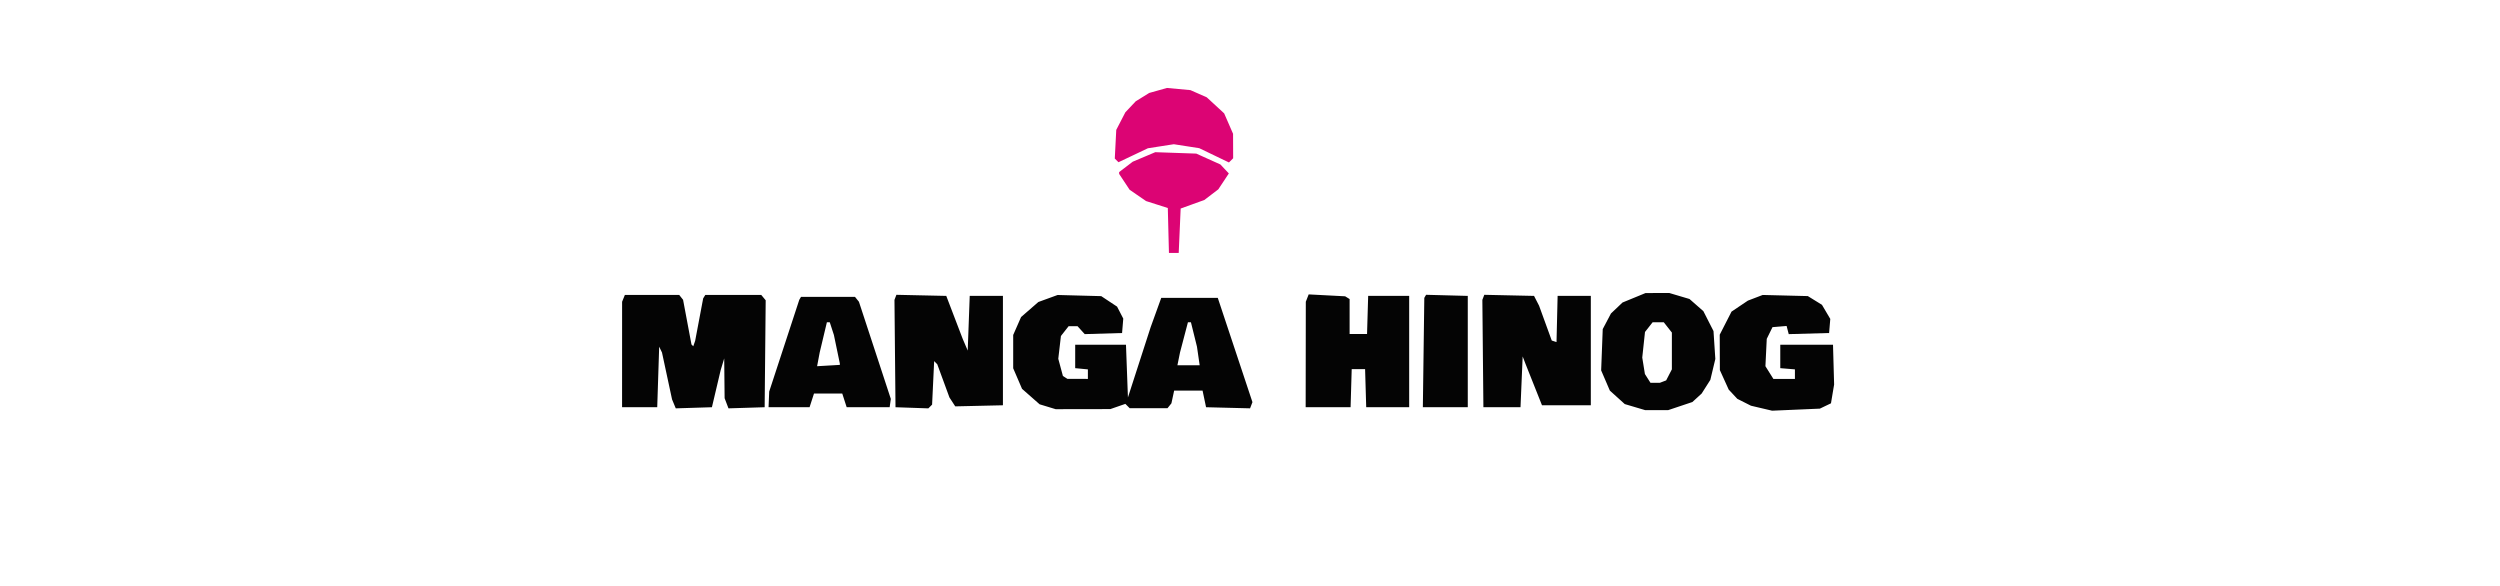 <svg xmlns="http://www.w3.org/2000/svg" width="1280" height="300" viewBox="0 0 1280 300" version="1.1"><path d="M 836.613 152.468 L 830.726 154.888 827.772 157.694 L 824.817 160.500 822.708 164.500 L 820.599 168.500 820.195 179.072 L 819.791 189.643 822.015 194.813 L 824.239 199.983 828.060 203.435 L 831.881 206.887 837.122 208.444 L 842.363 210 848.213 210 L 854.063 210 860.282 207.918 L 866.500 205.836 868.870 203.668 L 871.239 201.500 873.466 198 L 875.693 194.500 876.971 189.146 L 878.250 183.791 877.781 176.646 L 877.312 169.500 874.720 164.410 L 872.128 159.320 868.578 156.203 L 865.028 153.086 859.833 151.543 L 854.637 150 848.568 150.024 L 842.500 150.047 836.613 152.468 M 319.226 152.750 L 318.515 154.500 318.507 181.500 L 318.500 208.500 327.500 208.500 L 336.500 208.500 337 193 L 337.500 177.500 338.222 179 L 338.943 180.500 341.518 192.500 L 344.093 204.500 345.042 206.788 L 345.991 209.075 355.246 208.788 L 364.500 208.500 366.742 199 L 368.984 189.500 369.890 186.500 L 370.796 183.500 370.898 193.685 L 371 203.870 371.990 206.473 L 372.979 209.075 382.240 208.788 L 391.500 208.500 391.766 181.122 L 392.033 153.744 390.894 152.372 L 389.755 151 375.437 151 L 361.118 151 360.572 151.884 L 360.025 152.768 357.974 163.634 L 355.922 174.500 355.437 175.893 L 354.953 177.286 354.492 176.826 L 354.032 176.365 351.884 164.933 L 349.736 153.500 348.745 152.250 L 347.755 151 333.846 151 L 319.937 151 319.226 152.750 M 458.464 152.234 L 457.967 153.528 458.233 181.014 L 458.500 208.500 466.907 208.793 L 475.314 209.086 476.273 208.127 L 477.233 207.167 477.761 196.028 L 478.289 184.889 479.083 185.694 L 479.878 186.500 482.998 195 L 486.118 203.500 487.602 205.780 L 489.086 208.061 501.293 207.780 L 513.500 207.500 513.500 179.500 L 513.500 151.500 505 151.500 L 496.500 151.500 495.985 165.500 L 495.470 179.500 494.187 176.500 L 492.904 173.500 488.695 162.500 L 484.487 151.500 471.723 151.220 L 458.960 150.940 458.464 152.234 M 536.568 152.830 L 531.636 154.627 527.214 158.474 L 522.791 162.321 520.775 166.911 L 518.758 171.500 518.756 180.029 L 518.755 188.559 521.017 193.817 L 523.279 199.075 527.779 203.037 L 532.280 206.998 536.390 208.249 L 540.500 209.500 554.500 209.476 L 568.500 209.451 572.342 208.118 L 576.184 206.784 577.292 207.892 L 578.400 209 588.078 209 L 597.755 209 598.762 207.750 L 599.769 206.500 600.464 203.250 L 601.159 200 608.437 200 L 615.716 200 616.611 204.250 L 617.505 208.500 628.771 208.783 L 640.037 209.066 640.645 207.482 L 641.253 205.898 632.376 179.199 L 623.500 152.500 609.030 152.500 L 594.561 152.500 591.851 160 L 589.142 167.500 583.321 185.500 L 577.500 203.500 577 190 L 576.500 176.500 563.500 176.500 L 550.500 176.500 550.500 182.500 L 550.500 188.500 553.750 188.813 L 557 189.127 557 191.563 L 557 194 551.750 193.985 L 546.500 193.969 545.353 193.235 L 544.207 192.500 543.023 188.095 L 541.840 183.690 542.517 177.857 L 543.194 172.024 545.169 169.512 L 547.145 167 549.418 167 L 551.690 167 553.531 169.034 L 555.371 171.068 564.936 170.784 L 574.500 170.500 574.807 166.810 L 575.114 163.120 573.529 160.056 L 571.944 156.991 567.887 154.307 L 563.831 151.622 552.665 151.328 L 541.500 151.033 536.568 152.830 M 669.306 152.615 L 668.571 154.500 668.535 181.500 L 668.500 208.500 680 208.500 L 691.500 208.500 691.786 198.750 L 692.072 189 695.500 189 L 698.928 189 699.214 198.750 L 699.500 208.500 710.500 208.500 L 721.500 208.500 721.500 180 L 721.500 151.500 711 151.500 L 700.500 151.500 700.214 161.250 L 699.928 171 695.464 171 L 691 171 691 162.059 L 691 153.118 689.858 152.412 L 688.716 151.706 679.378 151.218 L 670.041 150.730 669.306 152.615 M 729.702 151.717 L 729.245 152.500 728.872 180.500 L 728.500 208.500 740 208.500 L 751.500 208.500 751.500 180 L 751.500 151.500 740.829 151.217 L 730.159 150.934 729.702 151.717 M 759.464 152.234 L 758.967 153.528 759.233 181.014 L 759.500 208.500 769 208.500 L 778.500 208.500 779.053 195.500 L 779.605 182.500 780.374 184.500 L 781.142 186.500 785.321 197 L 789.500 207.500 802 207.500 L 814.500 207.500 814.500 179.500 L 814.500 151.500 806 151.500 L 797.500 151.500 797.218 163.323 L 796.935 175.145 795.718 174.751 L 794.500 174.356 791.249 165.428 L 787.998 156.500 786.712 154 L 785.427 151.500 772.694 151.220 L 759.960 150.940 759.464 152.234 M 898.708 152.472 L 894.915 153.925 890.727 156.737 L 886.539 159.550 883.519 165.458 L 880.500 171.365 880.537 180.432 L 880.575 189.500 882.836 194.488 L 885.098 199.475 887.299 201.835 L 889.500 204.195 893 205.962 L 896.500 207.728 901.912 209.003 L 907.323 210.277 919.544 209.749 L 931.766 209.221 934.610 207.858 L 937.455 206.495 938.262 201.681 L 939.069 196.868 938.784 186.684 L 938.500 176.500 925 176.500 L 911.500 176.500 911.500 182.500 L 911.500 188.500 915.250 188.810 L 919 189.121 919 191.560 L 919 194 913.485 194 L 907.971 194 905.933 190.750 L 903.896 187.500 904.236 180.500 L 904.575 173.500 906.045 170.500 L 907.514 167.500 911.127 167.197 L 914.739 166.895 915.285 168.983 L 915.832 171.072 926.166 170.786 L 936.500 170.500 936.802 166.895 L 937.103 163.290 934.972 159.677 L 932.841 156.065 929.225 153.830 L 925.609 151.595 914.055 151.308 L 902.500 151.020 898.708 152.472 M 409.675 152.750 L 409.232 153.500 401.532 176.984 L 393.832 200.467 393.666 204.484 L 393.500 208.500 404 208.500 L 414.500 208.500 415.631 205 L 416.762 201.500 424 201.500 L 431.238 201.500 432.369 205 L 433.500 208.500 444.500 208.500 L 455.500 208.500 455.803 206.377 L 456.106 204.254 447.939 179.377 L 439.771 154.500 438.763 153.250 L 437.755 152 423.937 152 L 410.118 152 409.675 152.750 M 421.521 172.750 L 419.675 180.500 419.015 184 L 418.355 187.500 424.178 187.161 L 430 186.822 430 186.477 L 430 186.131 428.478 178.815 L 426.955 171.500 425.900 168.250 L 424.845 165 424.105 165 L 423.366 165 421.521 172.750 M 606.187 172.750 L 604.154 180.500 603.498 183.750 L 602.841 187 608.534 187 L 614.227 187 613.538 182.250 L 612.849 177.500 611.303 171.250 L 609.757 165 608.988 165 L 608.219 165 606.187 172.750 M 844.191 167.485 L 842.236 169.969 841.535 176.515 L 840.834 183.060 841.513 187.280 L 842.192 191.500 843.619 193.750 L 845.046 196 847.441 196 L 849.836 196 851.455 195.379 L 853.074 194.758 854.537 191.928 L 856 189.099 856 179.685 L 856 170.270 853.927 167.635 L 851.855 165 849 165 L 846.145 165 844.191 167.485" stroke="none" fill="#040404" fill-rule="evenodd"/><path d="M 592.951 46.311 L 588.401 47.589 584.951 49.724 L 581.500 51.860 578.840 54.680 L 576.179 57.500 573.852 62 L 571.524 66.500 571.148 73.836 L 570.773 81.173 571.717 82.117 L 572.662 83.062 580.191 79.487 L 587.719 75.911 594.360 74.877 L 601 73.844 607.511 74.857 L 614.022 75.871 621.621 79.526 L 629.219 83.181 630.297 82.103 L 631.375 81.025 631.351 74.763 L 631.327 68.500 629.050 63.273 L 626.773 58.046 622.312 53.934 L 617.851 49.822 613.676 47.982 L 609.500 46.143 603.500 45.588 L 597.500 45.032 592.951 46.311 M 585.730 80.357 L 579.960 82.793 576.480 85.447 L 573 88.102 573 88.572 L 573 89.043 575.686 93.101 L 578.371 97.159 582.576 100.052 L 586.780 102.945 592.349 104.722 L 597.919 106.500 598.209 118 L 598.500 129.500 601 129.500 L 603.500 129.500 604 118.136 L 604.500 106.772 610.563 104.580 L 616.626 102.387 620.203 99.659 L 623.781 96.930 626.471 92.865 L 629.161 88.800 627.001 86.501 L 624.841 84.202 618.670 81.423 L 612.500 78.645 602 78.283 L 591.500 77.920 585.730 80.357" stroke="none" fill="#dc0474" fill-rule="evenodd"/></svg>
